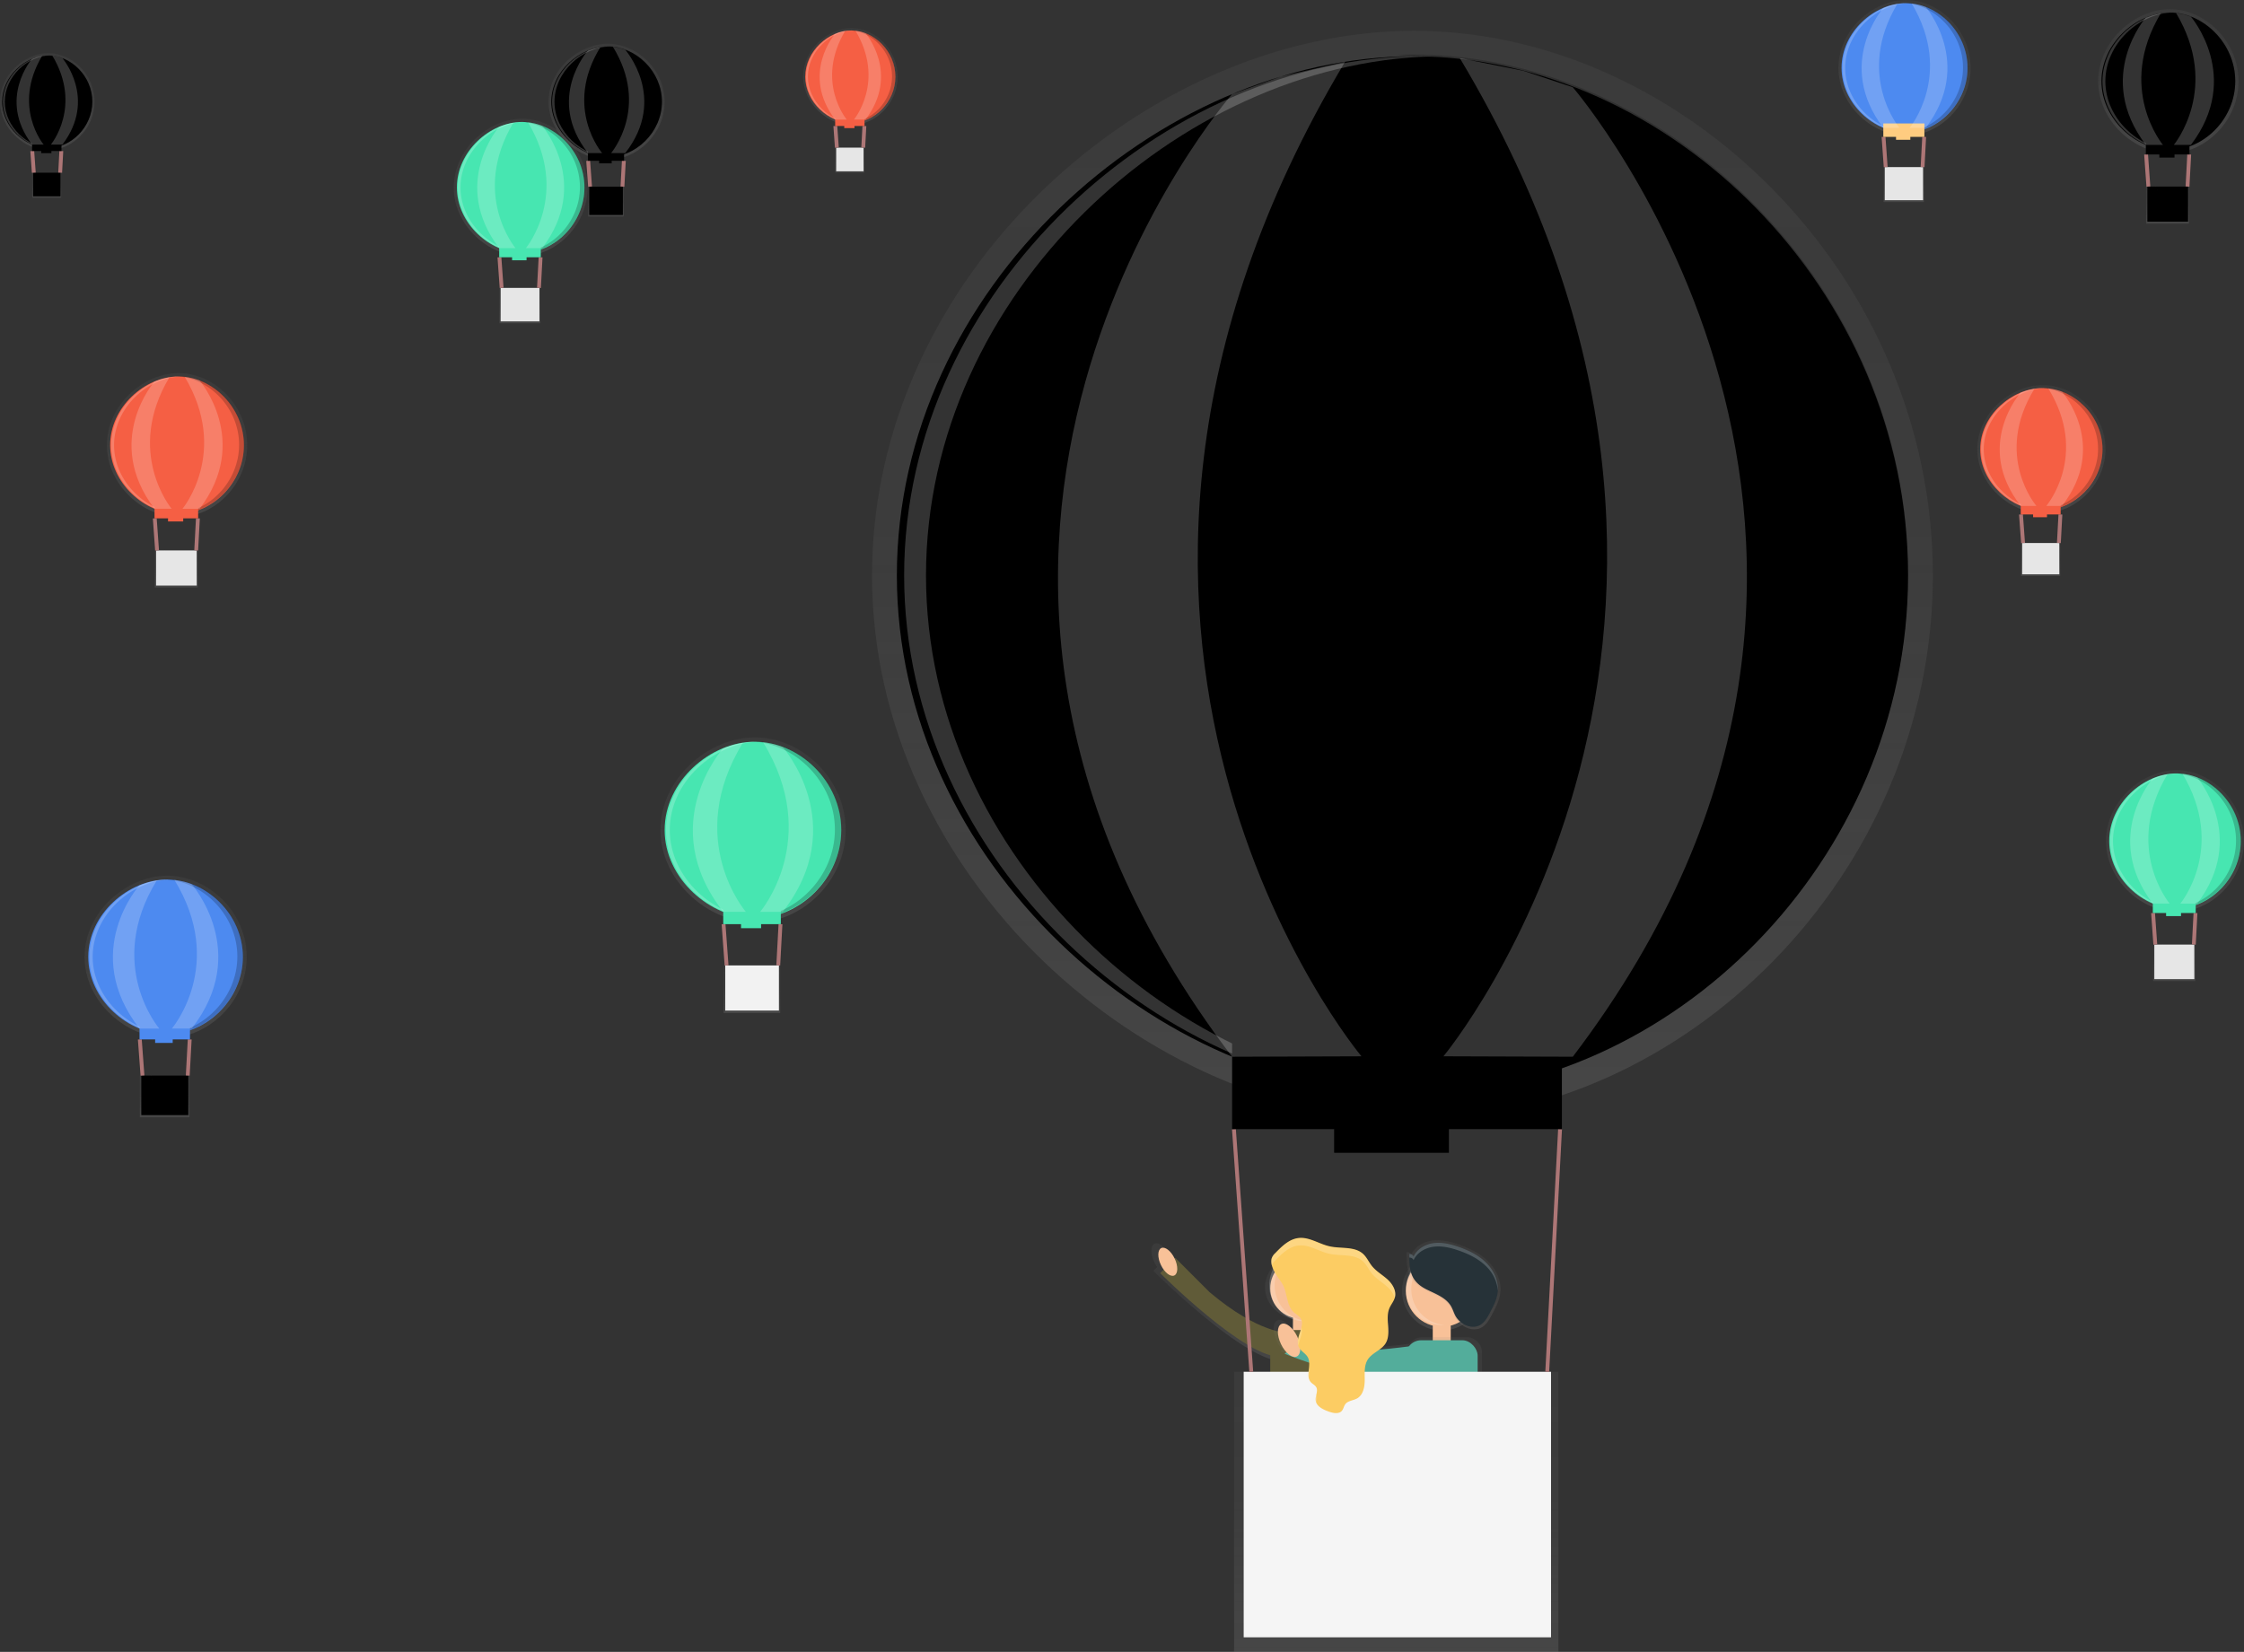 <svg id="a7bb2e51-80ad-4cfa-8751-bcdfc108e8b6" data-name="Layer 1" xmlns="http://www.w3.org/2000/svg" xmlns:xlink="http://www.w3.org/1999/xlink" width="1165.21" height="858" viewBox="0 0 1165.21 858"><rect x="0" y="0" width="1165.21" height="858" fill="#333333" stroke="none"/><defs><linearGradient id="f2f4f6e9-6b95-42bc-91e2-935d3f95e99d" x1="739.11" y1="600.75" x2="739.11" y2="35" gradientUnits="userSpaceOnUse"><stop offset="0" stop-color="gray" stop-opacity="0.25"/><stop offset="0.54" stop-color="gray" stop-opacity="0.12"/><stop offset="1" stop-color="gray" stop-opacity="0.1"/></linearGradient><linearGradient id="f3ab6348-f00d-4f48-ac7c-85d02bfc6ffb" x1="686.68" y1="717.39" x2="686.68" y2="670.55" xlink:href="#f2f4f6e9-6b95-42bc-91e2-935d3f95e99d"/><linearGradient id="0b05ffbc-780b-4703-ab6e-f12613b08fc6" x1="645.13" y1="725.98" x2="645.13" y2="664.77" xlink:href="#f2f4f6e9-6b95-42bc-91e2-935d3f95e99d"/><linearGradient id="fefdaf25-1efa-4566-a839-7466210dd781" x1="748.64" y1="691.12" x2="748.64" y2="649.87" xlink:href="#f2f4f6e9-6b95-42bc-91e2-935d3f95e99d"/><linearGradient id="00faf9d1-f067-4649-a9f7-133b0e619575" x1="726.3" y1="801.01" x2="726.3" y2="704.54" xlink:href="#f2f4f6e9-6b95-42bc-91e2-935d3f95e99d"/><linearGradient id="e0f12371-53e2-4b63-954f-7529306c0fcf" x1="765.68" y1="709.46" x2="765.68" y2="663.19" xlink:href="#f2f4f6e9-6b95-42bc-91e2-935d3f95e99d"/><linearGradient id="0828e378-0415-49ac-805e-ffac983dd77f" x1="725" y1="858" x2="725" y2="712.51" xlink:href="#f2f4f6e9-6b95-42bc-91e2-935d3f95e99d"/><linearGradient id="a59f3b9d-1771-4339-a46e-b16d2b7b7a75" x1="325.86" y1="102.02" x2="325.86" y2="41.73" xlink:href="#f2f4f6e9-6b95-42bc-91e2-935d3f95e99d"/><linearGradient id="127b93fc-e9a8-4a28-b3e8-ddf2259882c5" x1="314.63" y1="112.46" x2="314.63" y2="96.95" xlink:href="#f2f4f6e9-6b95-42bc-91e2-935d3f95e99d"/><linearGradient id="0726a656-e16d-4980-b3fe-a86ba469ed49" x1="96.86" y1="558.16" x2="96.86" y2="473.87" xlink:href="#f2f4f6e9-6b95-42bc-91e2-935d3f95e99d"/><linearGradient id="09a3f343-371f-47c8-af4b-b7896fe83138" x1="85.49" y1="580.32" x2="85.49" y2="558.64" xlink:href="#f2f4f6e9-6b95-42bc-91e2-935d3f95e99d"/><linearGradient id="91620f7c-415a-4efb-8775-05b0b41b95e1" x1="401.86" y1="498.21" x2="401.86" y2="402" xlink:href="#f2f4f6e9-6b95-42bc-91e2-935d3f95e99d"/><linearGradient id="1ac82200-36c7-4144-8a58-4670deda2f7e" x1="390.42" y1="526.19" x2="390.42" y2="501.45" xlink:href="#f2f4f6e9-6b95-42bc-91e2-935d3f95e99d"/><linearGradient id="be26d75a-0455-4f88-8e02-7405c5fe6a65" x1="281.25" y1="152.04" x2="281.25" y2="80.66" xlink:href="#f2f4f6e9-6b95-42bc-91e2-935d3f95e99d"/><linearGradient id="0b2f09ef-1575-4fe8-8a39-bc8009e41251" x1="269.97" y1="167.89" x2="269.97" y2="149.53" xlink:href="#f2f4f6e9-6b95-42bc-91e2-935d3f95e99d"/><linearGradient id="e4790bd4-5801-4457-b473-8cffc98e274c" x1="35.42" y1="97.02" x2="35.42" y2="46.61" xlink:href="#f2f4f6e9-6b95-42bc-91e2-935d3f95e99d"/><linearGradient id="3d7619d0-4e5d-43de-b852-961e26921f74" x1="24.26" y1="102.64" x2="24.26" y2="89.68" xlink:href="#f2f4f6e9-6b95-42bc-91e2-935d3f95e99d"/><linearGradient id="13b49d86-3a6c-4373-8a2b-23927da3a66d" x1="452.42" y1="84.02" x2="452.42" y2="33.61" xlink:href="#f2f4f6e9-6b95-42bc-91e2-935d3f95e99d"/><linearGradient id="e13d1787-a849-404d-9971-b1babf765573" x1="441.26" y1="89.64" x2="441.26" y2="76.68" xlink:href="#f2f4f6e9-6b95-42bc-91e2-935d3f95e99d"/><linearGradient id="8d0e9b9d-b502-4368-bee2-132b20c20719" x1="102.82" y1="287.6" x2="102.82" y2="212.78" xlink:href="#f2f4f6e9-6b95-42bc-91e2-935d3f95e99d"/><linearGradient id="2bbe2ca3-b086-4129-9122-2e4a5aa8bf64" x1="91.51" y1="305.14" x2="91.51" y2="285.9" xlink:href="#f2f4f6e9-6b95-42bc-91e2-935d3f95e99d"/><linearGradient id="6be94b36-c083-4e0b-93be-f3da3b19fa1e" x1="999.82" y1="89.49" x2="999.82" y2="19" xlink:href="#f2f4f6e9-6b95-42bc-91e2-935d3f95e99d"/><linearGradient id="cd7958c8-0c10-490b-9e34-7b85f0d28caa" x1="988.54" y1="104.92" x2="988.54" y2="86.79" xlink:href="#f2f4f6e9-6b95-42bc-91e2-935d3f95e99d"/><linearGradient id="de1c6a66-0b91-463d-a557-a0141dbc776a" x1="1136.82" y1="98.6" x2="1136.82" y2="23.78" xlink:href="#f2f4f6e9-6b95-42bc-91e2-935d3f95e99d"/><linearGradient id="1fff592f-6693-4eb3-9171-bb32ff9687db" x1="1125.51" y1="116.14" x2="1125.51" y2="96.9" xlink:href="#f2f4f6e9-6b95-42bc-91e2-935d3f95e99d"/><linearGradient id="4e6c8e0b-171b-414f-b772-a9b03415ed1d" x1="1070.86" y1="285.65" x2="1070.86" y2="219" xlink:href="#f2f4f6e9-6b95-42bc-91e2-935d3f95e99d"/><linearGradient id="9eb5e881-07ee-4ce5-baa7-4927dd5ad0d0" x1="1059.6" y1="299.19" x2="1059.6" y2="282.05" xlink:href="#f2f4f6e9-6b95-42bc-91e2-935d3f95e99d"/><linearGradient id="b47c5690-0072-4895-bfce-7e12bed9c37f" x1="1140.25" y1="492.61" x2="1140.25" y2="419" xlink:href="#f2f4f6e9-6b95-42bc-91e2-935d3f95e99d"/><linearGradient id="9c3c48fe-271f-491e-9bd0-9e0c46ee695c" x1="1128.95" y1="509.55" x2="1128.95" y2="490.62" xlink:href="#f2f4f6e9-6b95-42bc-91e2-935d3f95e99d"/></defs><title>floating</title><path d="M1014.54,317.87c0,156.23-130.51,282.87-269.47,282.87S463.68,474.1,463.68,317.87,606.11,35,745.07,35,1014.54,161.65,1014.54,317.87Z" transform="translate(-10.88 -19)" fill="url(#f2f4f6e9-6b95-42bc-91e2-935d3f95e99d)"/><path d="M1001.64,317.87c0,148.91-124.4,269.63-256.86,269.63S476.58,466.79,476.58,317.87,612.33,48.24,744.79,48.24,1001.64,169,1001.64,317.87Z" transform="translate(-10.88 -19)" fill="currentColor"/><path d="M705.6,687.58c0-9.41-8.47-17-18.92-17s-18.92,7.63-18.92,17c0,7.93,6,14.58,14.19,16.48v13.33h9.46V704.06C699.57,702.16,705.6,695.52,705.6,687.58Z" transform="translate(-10.88 -19)" fill="url(#f3ab6348-f00d-4f48-ac7c-85d02bfc6ffb)"/><path d="M637.46,689.71,618.3,670.55l-.38.38,0-.09c-2-4.24-5.4-6.86-7.52-5.85s-2.2,5.28-.17,9.52a16.23,16.23,0,0,0,1.55,2.59l-2,2s49,49,68.14,46.85l3.61-13.36S665.15,713.13,637.46,689.71Z" transform="translate(-10.88 -19)" fill="url(#0b05ffbc-780b-4703-ab6e-f12613b08fc6)"/><circle cx="675.34" cy="669.16" r="15.76" fill="#f8c198"/><rect x="671.4" y="680.99" width="7.88" height="15.76" fill="#f8c198"/><rect x="659.58" y="690.84" width="31.52" height="70.93" rx="8" ry="8" fill="#605b38"/><path d="M679.71,711.27s-15.16.54-40.78-21.14L621.2,672.4l-7.88,7.88s45.32,45.32,63,43.35Z" transform="translate(-10.88 -19)" fill="#605b38"/><ellipse cx="617.26" cy="674.37" rx="3.94" ry="7.88" transform="translate(-241.43 313.32) rotate(-25.56)" fill="#f8c198"/><circle cx="748.64" cy="670.49" r="20.63" fill="url(#fefdaf25-1efa-4566-a839-7466210dd781)"/><circle cx="748.64" cy="670.49" r="18.65" fill="#f8c198"/><rect x="743.97" y="684.48" width="9.33" height="18.65" fill="#f8c198"/><path d="M772.46,713.56h-23.1a7.89,7.89,0,0,0-6.44,3.36c-17.55,2.28-53.66,5.8-57.32-3.36l-1.68,1.26a18.46,18.46,0,0,0-1.23-3.35c-2.32-4.84-6.16-7.83-8.58-6.67s-2.51,6-.19,10.86a17.3,17.3,0,0,0,3,4.42l-1,.77s36.93,15.55,65.59,13.61v58.67a7.91,7.91,0,0,0,7.89,7.89h23.1a7.91,7.91,0,0,0,7.89-7.89V721.44A7.91,7.91,0,0,0,772.46,713.56Z" transform="translate(-10.88 -19)" fill="url(#00faf9d1-f067-4649-a9f7-133b0e619575)"/><rect x="729.98" y="696.14" width="37.3" height="83.93" rx="8" ry="8" fill="#53ad9b"/><path d="M751.35,717.05s-59.45,9.74-64.11-1.92l-9.33,7s44.3,18.65,72.27,11.66S751.35,717.05,751.35,717.05Z" transform="translate(-10.88 -19)" fill="#53ad9b"/><ellipse cx="680.25" cy="715.14" rx="4.66" ry="9.33" transform="translate(-252.86 344.48) rotate(-25.56)" fill="#f8c198"/><path d="M741.29,669.35a2.36,2.36,0,0,1,2.34,1.37c1.92-4.2,6.46-6.77,11-7.36s9.21.51,13.58,2c5.59,1.91,11.06,4.55,15.27,8.69s7,10,6.51,15.87c-.38,4.33-2.47,8.3-4.53,12.12-1.27,2.37-2.65,4.83-4.92,6.26-4.74,3-11.46-.17-14-5.16-.84-1.65-1.36-3.45-2.29-5-2.81-4.84-8.63-6.82-13.64-9.33C741.85,684.36,741.16,678.24,741.29,669.35Z" transform="translate(-10.88 -19)" fill="url(#e0f12371-53e2-4b63-954f-7529306c0fcf)"/><rect x="640.8" y="712.51" width="168.4" height="145.49" fill="url(#0828e378-0415-49ac-805e-ffac983dd77f)"/><rect x="645.79" y="712.51" width="159.59" height="137.92" fill="#f5f5f5"/><line x1="803.41" y1="712.51" x2="810.07" y2="586.48" fill="none" stroke="#ad7676" stroke-miterlimit="10" stroke-width="2"/><line x1="649.73" y1="712.51" x2="640.72" y2="586.48" fill="none" stroke="#ad7676" stroke-miterlimit="10" stroke-width="2"/><path d="M743.7,688.55A18.64,18.64,0,0,1,760.93,670c-.47,0-.94-.07-1.42-.07a18.65,18.65,0,0,0,0,37.3c.48,0,.95,0,1.42-.07A18.64,18.64,0,0,1,743.7,688.55Z" transform="translate(-10.88 -19)" fill="#fff" opacity="0.2"/><path d="M672.75,686.66A18.64,18.64,0,0,1,690,668.08c-.47,0-.94-.07-1.42-.07a18.65,18.65,0,0,0,0,37.3c.48,0,.95,0,1.42-.07A18.64,18.64,0,0,1,672.75,686.66Z" transform="translate(-10.88 -19)" fill="#fff" opacity="0.2"/><path d="M683.11,701a18.87,18.87,0,0,1,2.82,2.3c3.35,4.17-3,10.63-.62,15.43,1.05,2.12,3.55,3.2,4.67,5.28,2.13,3.95-1.44,9.73,1.65,13,.83.87,2,1.38,2.65,2.4,1.25,2-.5,4.66-.22,7,.35,3,3.63,4.6,6.46,5.66,2.41.9,5.57,1.62,7.21-.37.79-1,.94-2.31,1.68-3.32,1.38-1.89,4.16-1.9,6.19-3.06,3.15-1.8,3.92-6,3.92-9.61s-.36-7.55,1.62-10.6c2.24-3.46,6.89-4.75,9.13-8.21,3.39-5.26-.35-12.61,2.07-18.38.84-2,2.38-3.69,2.88-5.79.83-3.47-1.39-7-4-9.33s-5.87-4.16-8.08-7c-1.55-2-2.56-4.35-4.39-6.06-4.44-4.14-11.5-2.66-17.43-4-5.49-1.19-10.55-4.95-16.14-4.32-4.89.55-8.71,4.31-12.12,7.86a6.29,6.29,0,0,0-1.9,2.92c-1,4.83,3.69,9.8,5.75,13.34C679.54,690.88,678.73,697.33,683.11,701Z" transform="translate(-10.88 -19)" fill="#fccc63"/><g opacity="0.2"><path d="M673,673.79c3.41-3.55,7.23-7.31,12.12-7.86,5.58-.63,10.65,3.13,16.14,4.32,5.93,1.29,13-.19,17.43,4,1.83,1.71,2.84,4.1,4.39,6.06,2.21,2.79,5.43,4.58,8.08,7a12.9,12.9,0,0,1,3.95,5.88c0-.11.07-.22.1-.33.83-3.47-1.39-7-4.05-9.33s-5.87-4.16-8.08-7c-1.55-2-2.56-4.35-4.39-6.06-4.44-4.14-11.5-2.66-17.43-4-5.49-1.19-10.55-4.95-16.14-4.32-4.89.55-8.71,4.31-12.12,7.86a6.29,6.29,0,0,0-1.9,2.92,7.58,7.58,0,0,0,.13,3.32A7.35,7.35,0,0,1,673,673.79Z" transform="translate(-10.88 -19)" fill="#fff"/><path d="M694.4,743.43a9.29,9.29,0,0,0-.34,3,4.32,4.32,0,0,0,.27,1.08C694.65,746.09,695,744.66,694.4,743.43Z" transform="translate(-10.88 -19)" fill="#fff"/><path d="M690.57,729.59a18.28,18.28,0,0,0-.12,5A18.73,18.73,0,0,0,690.57,729.59Z" transform="translate(-10.88 -19)" fill="#fff"/><path d="M731.69,712.36a46.51,46.51,0,0,0-.17-6.52A46.24,46.24,0,0,0,731.69,712.36Z" transform="translate(-10.88 -19)" fill="#fff"/><path d="M719.48,736.82c0-.36,0-.72,0-1.07,0-.18,0-.36,0-.54C719.49,735.75,719.48,736.29,719.48,736.82Z" transform="translate(-10.88 -19)" fill="#fff"/><path d="M686.66,708.42c-.72,3.15-2.55,6.61-1.65,9.55C685.71,714.68,687.63,711.21,686.66,708.42Z" transform="translate(-10.88 -19)" fill="#fff"/></g><path d="M742.7,670.32a2.22,2.22,0,0,1,2.2,1.29c1.81-4,6.08-6.38,10.4-6.94s8.68.48,12.8,1.89c5.27,1.8,10.42,4.29,14.39,8.19s6.62,9.41,6.13,15c-.36,4.08-2.33,7.82-4.27,11.42-1.2,2.23-2.5,4.55-4.64,5.9-4.47,2.81-10.8-.16-13.21-4.86-.79-1.55-1.28-3.25-2.16-4.75-2.65-4.56-8.14-6.42-12.85-8.79C743.22,684.48,742.57,678.71,742.7,670.32Z" transform="translate(-10.88 -19)" fill="#263238"/><path d="M742.7,672.22a2.22,2.22,0,0,1,2.2,1.29c1.81-4,6.08-6.38,10.4-6.94s8.68.48,12.8,1.89c5.27,1.8,10.42,4.29,14.39,8.19a20,20,0,0,1,6.15,12.66c.33-5.41-2.28-10.74-6.15-14.55s-9.12-6.39-14.39-8.19c-4.12-1.41-8.49-2.45-12.8-1.89s-8.59,3-10.4,6.94a2.22,2.22,0,0,0-2.2-1.29c0,.81,0,1.6,0,2.36C742.69,672.53,742.69,672.37,742.7,672.22Z" transform="translate(-10.88 -19)" fill="#fff" opacity="0.2"/><rect x="692.76" y="577.96" width="59.6" height="20.81" fill="currentColor"/><g opacity="0.2"><path d="M744.79,47.3c-3.16,0-6.31.09-9.47.23,128.86,5.56,247.41,124,247.41,269.4S864.17,580.77,735.32,586.33c3.16.14,6.32.23,9.47.23,132.45,0,256.86-120.72,256.86-269.63S877.24,47.3,744.79,47.3Z" transform="translate(-10.88 -19)"/></g><g opacity="0.2"><path d="M491.71,317.87c0-146.78,131.9-266.17,262.53-269.55-1.89,0-3.78-.08-5.67-.08C616.12,48.24,480.36,169,480.36,317.87S616.12,587.5,748.57,587.5c1.89,0,3.78,0,5.67-.08C623.62,584,491.71,464.66,491.71,317.87Z" transform="translate(-10.88 -19)" fill="#fff"/></g><rect x="639.78" y="530.66" width="171.24" height="55.82" fill="currentColor"/><path d="M650.65,67.88s-203.4,232.49,0,500l67.17-.23s-185.43-221-8.51-516.55L676.2,58.65Z" transform="translate(-10.88 -19)" fill="#fff" opacity="0.2"/><path d="M827.57,64.33s203.4,236,0,503.54l-67.17-.23s185.43-222.88,8.51-518.44L802,55.81Z" transform="translate(-10.88 -19)" fill="#fff" opacity="0.2"/><path d="M356,71.87C356,88.52,341.72,102,326.52,102s-30.79-13.5-30.79-30.14,15.58-30.14,30.79-30.14S356,55.23,356,71.87Z" transform="translate(-10.88 -19)" fill="url(#a59f3b9d-1771-4339-a46e-b16d2b7b7a75)"/><path d="M354.59,71.87c0,15.87-13.61,28.73-28.1,28.73s-29.35-12.86-29.35-28.73S312,43.14,326.49,43.14,354.59,56,354.59,71.87Z" transform="translate(-10.88 -19)" fill="currentColor"/><rect x="305.42" y="96.95" width="18.43" height="15.5" fill="url(#127b93fc-e9a8-4a28-b3e8-ddf2259882c5)"/><rect x="305.97" y="96.95" width="17.46" height="14.7" fill="currentColor"/><line x1="323.21" y1="96.95" x2="323.94" y2="83.52" fill="none" stroke="#ad7676" stroke-miterlimit="10" stroke-width="2"/><line x1="306.4" y1="96.95" x2="305.41" y2="83.52" fill="none" stroke="#ad7676" stroke-miterlimit="10" stroke-width="2"/><g opacity="0.2"><path d="M321,117.22a1,1,0,0,0,0,.32.45.45,0,0,0,0,.11A.65.65,0,0,0,321,117.22Z" transform="translate(-10.88 -19)" fill="#fff"/><path d="M320.55,115.75a1.9,1.9,0,0,0,0,.53A1.94,1.94,0,0,0,320.55,115.75Z" transform="translate(-10.88 -19)" fill="#fff"/><path d="M323.72,116.52s0-.08,0-.11v-.06C323.72,116.41,323.72,116.46,323.72,116.52Z" transform="translate(-10.88 -19)" fill="#fff"/></g><rect x="311.1" y="82.62" width="6.52" height="2.22" fill="currentColor"/><g opacity="0.2"><path d="M326.49,43l-1,0c14.1.59,27.07,13.22,27.07,28.71s-13,28.12-27.07,28.71l1,0c14.49,0,28.1-12.86,28.1-28.73S341,43,326.49,43Z" transform="translate(-10.88 -19)"/></g><g opacity="0.2"><path d="M298.8,71.87c0-15.64,14.43-28.36,28.72-28.72h-.62c-14.49,0-29.35,12.86-29.35,28.73s14.85,28.73,29.35,28.73h.62C313.23,100.24,298.8,87.52,298.8,71.87Z" transform="translate(-10.88 -19)" fill="#fff"/></g><rect x="305.31" y="77.57" width="18.74" height="5.95" fill="currentColor"/><path d="M316.19,45.23s-22.26,24.77,0,53.28l7.35,0s-20.29-23.55-.93-55l-3.62.81Z" transform="translate(-10.88 -19)" fill="#fff" opacity="0.2"/><path d="M335.54,44.86s22.26,25.15,0,53.66l-7.35,0s20.29-23.75.93-55.25l3.62.71Z" transform="translate(-10.88 -19)" fill="#fff" opacity="0.2"/><path d="M139,516c0,23.28-20,42.15-41.22,42.15s-43-18.87-43-42.15,21.79-42.15,43-42.15S139,492.74,139,516Z" transform="translate(-10.88 -19)" fill="url(#0726a656-e16d-4980-b3fe-a86ba469ed49)"/><path d="M137,516c0,22.19-19,40.17-39.29,40.17s-41-18-41-40.17,20.77-40.17,41-40.17S137,493.83,137,516Z" transform="translate(-10.88 -19)" fill="#4d8af0"/><rect x="72.61" y="558.64" width="25.76" height="21.68" fill="url(#09a3f343-371f-47c8-af4b-b7896fe83138)"/><rect x="73.37" y="558.64" width="24.41" height="20.55" fill="currentColor"/><line x1="97.49" y1="558.64" x2="98.51" y2="539.87" fill="none" stroke="#ad7676" stroke-miterlimit="10" stroke-width="2"/><line x1="73.98" y1="558.64" x2="72.6" y2="539.87" fill="none" stroke="#ad7676" stroke-miterlimit="10" stroke-width="2"/><g opacity="0.2"><path d="M90,579.42a1.35,1.35,0,0,0-.05.45.63.63,0,0,0,0,.16A.91.91,0,0,0,90,579.42Z" transform="translate(-10.88 -19)" fill="#fff"/><path d="M89.44,577.36a2.65,2.65,0,0,0,0,.74A2.72,2.72,0,0,0,89.44,577.36Z" transform="translate(-10.88 -19)" fill="#fff"/><path d="M93.86,578.44c0-.05,0-.11,0-.16v-.08C93.86,578.28,93.86,578.36,93.86,578.44Z" transform="translate(-10.88 -19)" fill="#fff"/></g><rect x="80.56" y="538.6" width="9.12" height="3.1" fill="#4d8af0"/><g opacity="0.2"><path d="M97.73,475.7c-.48,0-1,0-1.45,0,19.71.83,37.85,18.48,37.85,40.14S116,555.18,96.28,556c.48,0,1,0,1.45,0,20.26,0,39.29-18,39.29-40.17S118,475.7,97.73,475.7Z" transform="translate(-10.88 -19)"/></g><g opacity="0.2"><path d="M59,516c0-21.87,20.18-39.66,40.16-40.16h-.87c-20.26,0-41,18-41,40.17s20.77,40.17,41,40.17h.87C79.2,555.67,59,537.88,59,516Z" transform="translate(-10.88 -19)" fill="#fff"/></g><rect x="72.45" y="531.55" width="26.2" height="8.32" fill="#4d8af0"/><path d="M83.33,478.76s-31.12,34.64,0,74.5l10.28,0s-28.37-32.93-1.3-77l-5.07,1.13Z" transform="translate(-10.88 -19)" fill="#fff" opacity="0.2"/><path d="M110.4,478.24s31.12,35.17,0,75l-10.28,0S128.49,520,101.42,476l5.07,1Z" transform="translate(-10.88 -19)" fill="#fff" opacity="0.2"/><path d="M450,450.1c0,26.57-22.79,48.1-47.05,48.1s-49.13-21.54-49.13-48.1S378.64,402,402.9,402,450,423.54,450,450.1Z" transform="translate(-10.88 -19)" fill="url(#91620f7c-415a-4efb-8775-05b0b41b95e1)"/><path d="M447.7,450.1C447.7,475.43,426,496,402.86,496S356,475.43,356,450.1s23.7-45.85,46.83-45.85S447.7,424.78,447.7,450.1Z" transform="translate(-10.88 -19)" fill="#47e6b1"/><rect x="375.72" y="501.45" width="29.4" height="24.74" fill="url(#1ac82200-36c7-4144-8a58-4670deda2f7e)"/><rect x="376.59" y="501.45" width="27.87" height="23.45" fill="#f2f2f2"/><line x1="404.11" y1="501.45" x2="405.27" y2="480.01" fill="none" stroke="#ad7676" stroke-miterlimit="10" stroke-width="2"/><line x1="377.28" y1="501.45" x2="375.71" y2="480.01" fill="none" stroke="#ad7676" stroke-miterlimit="10" stroke-width="2"/><g opacity="0.2"><path d="M394.06,522.47a1.54,1.54,0,0,0-.06.51.72.72,0,0,0,0,.18A1,1,0,0,0,394.06,522.47Z" transform="translate(-10.88 -19)" fill="#fff"/><path d="M393.39,520.12a3,3,0,0,0,0,.85A3.1,3.1,0,0,0,393.39,520.12Z" transform="translate(-10.88 -19)" fill="#fff"/><path d="M398.44,521.35c0-.06,0-.12,0-.18v-.09C398.44,521.17,398.44,521.26,398.44,521.35Z" transform="translate(-10.88 -19)" fill="#fff"/></g><rect x="384.79" y="478.57" width="10.41" height="3.54" fill="#47e6b1"/><g opacity="0.2"><path d="M402.86,404.09c-.55,0-1.1,0-1.65,0,22.5.95,43.2,21.09,43.2,45.81s-20.7,44.87-43.2,45.81c.55,0,1.1,0,1.65,0,23.13,0,44.85-20.53,44.85-45.85S426,404.09,402.86,404.09Z" transform="translate(-10.88 -19)"/></g><g opacity="0.2"><path d="M358.67,450.1c0-25,23-45.26,45.84-45.84h-1c-23.13,0-46.83,20.53-46.83,45.85S380.39,496,403.52,496h1C381.7,495.37,358.67,475.07,358.67,450.1Z" transform="translate(-10.88 -19)" fill="#fff"/></g><rect x="375.54" y="470.52" width="29.9" height="9.49" fill="#47e6b1"/><path d="M386.42,407.59s-35.52,39.54,0,85l11.73,0s-32.38-37.58-1.49-87.84L390.88,406Z" transform="translate(-10.88 -19)" fill="#fff" opacity="0.2"/><path d="M417.31,407s35.52,40.14,0,85.63l-11.73,0s32.38-37.9,1.49-88.17l5.78,1.13Z" transform="translate(-10.88 -19)" fill="#fff" opacity="0.2"/><path d="M316,116.35c0,19.71-16.47,35.69-34,35.69s-35.5-16-35.5-35.69,18-35.69,35.5-35.69S316,96.64,316,116.35Z" transform="translate(-10.88 -19)" fill="url(#be26d75a-0455-4f88-8e02-7405c5fe6a65)"/><path d="M314.37,116.35c0,18.79-15.69,34-32.41,34s-33.84-15.23-33.84-34,17.13-34,33.84-34S314.37,97.56,314.37,116.35Z" transform="translate(-10.88 -19)" fill="#47e6b1"/><rect x="259.34" y="149.53" width="21.25" height="18.36" fill="url(#0b2f09ef-1575-4fe8-8a39-bc8009e41251)"/><rect x="259.97" y="149.53" width="20.13" height="17.4" fill="#e6e6e6"/><line x1="279.86" y1="149.53" x2="280.7" y2="133.63" fill="none" stroke="#ad7676" stroke-miterlimit="10" stroke-width="2"/><line x1="260.47" y1="149.53" x2="259.33" y2="133.63" fill="none" stroke="#ad7676" stroke-miterlimit="10" stroke-width="2"/><g opacity="0.2"><path d="M275.61,170a1.17,1.17,0,0,0,0,.38.54.54,0,0,0,0,.14A.79.79,0,0,0,275.61,170Z" transform="translate(-10.88 -19)" fill="#fff"/><path d="M275.13,168.29a2.31,2.31,0,0,0,0,.63A2.36,2.36,0,0,0,275.13,168.29Z" transform="translate(-10.88 -19)" fill="#fff"/><path d="M278.78,169.2s0-.09,0-.14V169C278.78,169.07,278.78,169.14,278.78,169.2Z" transform="translate(-10.88 -19)" fill="#fff"/></g><rect x="265.9" y="132.56" width="7.52" height="2.63" fill="#47e6b1"/><g opacity="0.2"><path d="M282,82.21l-1.19,0c16.26.7,31.21,15.65,31.21,34s-15,33.29-31.21,34l1.19,0c16.71,0,32.41-15.23,32.41-34S298.68,82.21,282,82.21Z" transform="translate(-10.88 -19)"/></g><g opacity="0.2"><path d="M250,116.35c0-18.52,16.64-33.58,33.12-34h-.72c-16.71,0-33.84,15.23-33.84,34s17.13,34,33.84,34h.72C266.68,149.93,250,134.87,250,116.35Z" transform="translate(-10.88 -19)" fill="#fff"/></g><rect x="259.21" y="126.59" width="21.6" height="7.04" fill="#47e6b1"/><path d="M270.09,84.81s-25.66,29.33,0,63.08l8.47,0S255.17,120,277.49,82.69l-4.18,1Z" transform="translate(-10.88 -19)" fill="#fff" opacity="0.2"/><path d="M292.41,84.36s25.66,29.78,0,63.53l-8.47,0s23.39-28.12,1.07-65.41l4.18.84Z" transform="translate(-10.88 -19)" fill="#fff" opacity="0.2"/><path d="M60,71.82C60,85.74,48.34,97,36,97S10.88,85.74,10.88,71.82,23.57,46.61,36,46.61,60,57.89,60,71.82Z" transform="translate(-10.88 -19)" fill="url(#e4790bd4-5801-4457-b473-8cffc98e274c)"/><path d="M58.82,71.82c0,13.27-11.09,24-22.89,24S12,85.09,12,71.82s12.1-24,23.9-24S58.82,58.55,58.82,71.82Z" transform="translate(-10.88 -19)" fill="currentColor"/><rect x="16.75" y="89.68" width="15.01" height="12.96" fill="url(#3d7619d0-4e5d-43de-b852-961e26921f74)"/><rect x="17.2" y="89.68" width="14.22" height="12.29" fill="currentColor"/><line x1="31.24" y1="89.68" x2="31.84" y2="78.44" fill="none" stroke="#ad7676" stroke-miterlimit="10" stroke-width="2"/><line x1="17.55" y1="89.68" x2="16.75" y2="78.44" fill="none" stroke="#ad7676" stroke-miterlimit="10" stroke-width="2"/><g opacity="0.2"><path d="M31.44,109.74a.83.83,0,0,0,0,.27.38.38,0,0,0,0,.1A.56.56,0,0,0,31.44,109.74Z" transform="translate(-10.88 -19)" fill="#fff"/><path d="M31.1,108.5a1.63,1.63,0,0,0,0,.44A1.67,1.67,0,0,0,31.1,108.5Z" transform="translate(-10.88 -19)" fill="#fff"/><path d="M33.67,109.15s0-.06,0-.1v0S33.67,109.1,33.67,109.15Z" transform="translate(-10.88 -19)" fill="#fff"/></g><rect x="21.38" y="77.69" width="5.31" height="1.85" fill="currentColor"/><g opacity="0.2"><path d="M35.93,47.7l-.84,0c11.48.5,22,11.05,22,24s-10.56,23.51-22,24l.84,0c11.8,0,22.89-10.76,22.89-24S47.73,47.7,35.93,47.7Z" transform="translate(-10.88 -19)"/></g><g opacity="0.2"><path d="M13.38,71.82c0-13.08,11.75-23.72,23.39-24h-.51c-11.8,0-23.9,10.76-23.9,24s12.1,24,23.9,24h.51C25.13,95.53,13.38,84.9,13.38,71.82Z" transform="translate(-10.88 -19)" fill="#fff"/></g><rect x="16.66" y="73.47" width="15.26" height="4.97" fill="currentColor"/><path d="M27.54,49.54s-18.13,20.72,0,44.56l6,0S17,74.38,32.77,48l-3,.67Z" transform="translate(-10.88 -19)" fill="#fff" opacity="0.2"/><path d="M43.3,49.22s18.13,21,0,44.87l-6,0s16.52-19.86.76-46.2l3,.59Z" transform="translate(-10.88 -19)" fill="#fff" opacity="0.2"/><path d="M477,58.82C477,72.74,465.34,84,453,84s-25.07-11.29-25.07-25.21S440.57,33.61,453,33.61,477,44.89,477,58.82Z" transform="translate(-10.88 -19)" fill="url(#13b49d86-3a6c-4373-8a2b-23927da3a66d)"/><path d="M475.82,58.82c0,13.27-11.09,24-22.89,24S429,72.09,429,58.82s12.1-24,23.9-24S475.82,45.55,475.82,58.82Z" transform="translate(-10.88 -19)" fill="#f55f44"/><rect x="433.75" y="76.68" width="15.01" height="12.96" fill="url(#e13d1787-a849-404d-9971-b1babf765573)"/><rect x="434.2" y="76.68" width="14.22" height="12.29" fill="#e6e6e6"/><line x1="448.24" y1="76.68" x2="448.84" y2="65.44" fill="none" stroke="#ad7676" stroke-miterlimit="10" stroke-width="2"/><line x1="434.55" y1="76.68" x2="433.75" y2="65.44" fill="none" stroke="#ad7676" stroke-miterlimit="10" stroke-width="2"/><g opacity="0.2"><path d="M448.44,96.74a.83.83,0,0,0,0,.27.38.38,0,0,0,0,.1A.56.56,0,0,0,448.44,96.74Z" transform="translate(-10.88 -19)" fill="#fff"/><path d="M448.1,95.5a1.63,1.63,0,0,0,0,.44A1.67,1.67,0,0,0,448.1,95.5Z" transform="translate(-10.88 -19)" fill="#fff"/><path d="M450.67,96.15s0-.06,0-.1v0S450.67,96.1,450.67,96.15Z" transform="translate(-10.88 -19)" fill="#fff"/></g><rect x="438.38" y="64.69" width="5.31" height="1.85" fill="#f55f44"/><g opacity="0.2"><path d="M452.93,34.7l-.84,0c11.48.5,22,11.05,22,24s-10.56,23.51-22,24l.84,0c11.8,0,22.89-10.76,22.89-24S464.73,34.7,452.93,34.7Z" transform="translate(-10.88 -19)"/></g><g opacity="0.2"><path d="M430.38,58.82c0-13.08,11.75-23.72,23.39-24h-.51c-11.8,0-23.9,10.76-23.9,24s12.1,24,23.9,24h.51C442.13,82.53,430.38,71.9,430.38,58.82Z" transform="translate(-10.88 -19)" fill="#fff"/></g><rect x="433.66" y="60.47" width="15.26" height="4.97" fill="#f55f44"/><path d="M444.54,36.54s-18.13,20.72,0,44.56l6,0S434,61.38,449.77,35l-3,.67Z" transform="translate(-10.88 -19)" fill="#fff" opacity="0.2"/><path d="M460.3,36.22s18.13,21,0,44.87l-6,0s16.52-19.86.76-46.2l3,.59Z" transform="translate(-10.88 -19)" fill="#fff" opacity="0.2"/><path d="M139.25,250.19c0,20.66-17.26,37.41-35.64,37.41s-37.22-16.75-37.22-37.41,18.84-37.41,37.22-37.41S139.25,229.53,139.25,250.19Z" transform="translate(-10.88 -19)" fill="url(#8d0e9b9d-b502-4368-bee2-132b20c20719)"/><path d="M137.54,250.19c0,19.7-16.45,35.66-34,35.66s-35.47-16-35.47-35.66,18-35.66,35.47-35.66S137.54,230.49,137.54,250.19Z" transform="translate(-10.88 -19)" fill="#f55f44"/><rect x="80.38" y="285.9" width="22.27" height="19.24" fill="url(#2bbe2ca3-b086-4129-9122-2e4a5aa8bf64)"/><rect x="81.04" y="285.9" width="21.11" height="18.24" fill="#e6e6e6"/><line x1="101.88" y1="285.9" x2="102.76" y2="269.23" fill="none" stroke="#ad7676" stroke-miterlimit="10" stroke-width="2"/><line x1="81.56" y1="285.9" x2="80.37" y2="269.23" fill="none" stroke="#ad7676" stroke-miterlimit="10" stroke-width="2"/><g opacity="0.2"><path d="M96.9,306.47a1.23,1.23,0,0,0,0,.4.57.57,0,0,0,0,.14A.83.83,0,0,0,96.9,306.47Z" transform="translate(-10.88 -19)" fill="#fff"/><path d="M96.4,304.64a2.42,2.42,0,0,0,0,.66A2.48,2.48,0,0,0,96.4,304.64Z" transform="translate(-10.88 -19)" fill="#fff"/><path d="M100.22,305.6s0-.1,0-.14v-.07C100.22,305.46,100.22,305.53,100.22,305.6Z" transform="translate(-10.88 -19)" fill="#fff"/></g><rect x="87.25" y="268.1" width="7.88" height="2.75" fill="#f55f44"/><g opacity="0.2"><path d="M103.57,214.4l-1.25,0c17,.74,32.72,16.41,32.72,35.63S119.36,285,102.32,285.7l1.25,0c17.52,0,34-16,34-35.66S121.09,214.4,103.57,214.4Z" transform="translate(-10.88 -19)"/></g><g opacity="0.2"><path d="M70.1,250.19c0-19.41,17.45-35.2,34.72-35.65h-.75c-17.52,0-35.47,16-35.47,35.66s18,35.66,35.47,35.66h.75C87.54,285.39,70.1,269.6,70.1,250.19Z" transform="translate(-10.88 -19)" fill="#fff"/></g><rect x="80.24" y="261.85" width="22.65" height="7.38" fill="#f55f44"/><path d="M91.12,217.12s-26.9,30.75,0,66.13l8.88,0S75.48,254,98.88,214.9l-4.38,1Z" transform="translate(-10.88 -19)" fill="#fff" opacity="0.2"/><path d="M114.52,216.66s26.9,31.22,0,66.6l-8.88,0s24.53-29.48,1.13-68.57l4.38.88Z" transform="translate(-10.88 -19)" fill="#fff" opacity="0.2"/><path d="M1034.14,54.25c0,19.47-16.26,35.25-33.58,35.25S965.5,73.71,965.5,54.25,983.25,19,1000.56,19,1034.14,34.78,1034.14,54.25Z" transform="translate(-10.88 -19)" fill="url(#6be94b36-c083-4e0b-93be-f3da3b19fa1e)"/><path d="M1032.53,54.25c0,18.55-15.5,33.6-32,33.6s-33.42-15-33.42-33.6,16.92-33.6,33.42-33.6S1032.53,35.69,1032.53,54.25Z" transform="translate(-10.88 -19)" fill="#4d8af0"/><rect x="978.05" y="86.79" width="20.98" height="18.13" fill="url(#cd7958c8-0c10-490b-9e34-7b85f0d28caa)"/><rect x="978.67" y="86.79" width="19.89" height="17.19" fill="#e6e6e6"/><line x1="998.31" y1="86.79" x2="999.14" y2="71.08" fill="none" stroke="#ad7676" stroke-miterlimit="10" stroke-width="2"/><line x1="979.16" y1="86.79" x2="978.04" y2="71.08" fill="none" stroke="#ad7676" stroke-miterlimit="10" stroke-width="2"/><g opacity="0.2"><path d="M994.25,107.27a1.16,1.16,0,0,0,0,.38.54.54,0,0,0,0,.13A.78.78,0,0,0,994.25,107.27Z" transform="translate(-10.88 -19)" fill="#fff"/><path d="M993.77,105.55a2.28,2.28,0,0,0,0,.62A2.33,2.33,0,0,0,993.77,105.55Z" transform="translate(-10.88 -19)" fill="#fff"/><path d="M997.37,106.45s0-.09,0-.13v-.07C997.37,106.32,997.37,106.38,997.37,106.45Z" transform="translate(-10.88 -19)" fill="#fff"/></g><rect x="984.52" y="70.02" width="7.43" height="2.59" fill="#ffcc80"/><g opacity="0.2"><path d="M1000.53,20.53l-1.18,0c16.06.69,30.83,15.46,30.83,33.57S1015.4,87,999.35,87.7l1.18,0c16.5,0,32-15,32-33.6S1017,20.53,1000.53,20.53Z" transform="translate(-10.88 -19)"/></g><g opacity="0.2"><path d="M969,54.25c0-18.29,16.44-33.17,32.71-33.59H1001c-16.5,0-33.42,15-33.42,33.6s16.92,33.6,33.42,33.6h.71C985.43,87.41,969,72.54,969,54.25Z" transform="translate(-10.88 -19)" fill="#fff"/></g><rect x="977.92" y="64.13" width="21.34" height="6.96" fill="#ffcc80"/><path d="M988.8,23.1s-25.34,29,0,62.3l8.37,0S974.06,57.83,996.1,21l-4.13.94Z" transform="translate(-10.88 -19)" fill="#fff" opacity="0.2"/><path d="M1010.84,22.65s25.34,29.41,0,62.74l-8.37,0s23.11-27.77,1.06-64.6l4.13.83Z" transform="translate(-10.88 -19)" fill="#fff" opacity="0.2"/><path d="M1173.25,61.19c0,20.66-17.26,37.41-35.64,37.41s-37.22-16.75-37.22-37.41,18.84-37.41,37.22-37.41S1173.25,40.53,1173.25,61.19Z" transform="translate(-10.88 -19)" fill="url(#de1c6a66-0b91-463d-a557-a0141dbc776a)"/><path d="M1171.54,61.19c0,19.7-16.45,35.66-34,35.66s-35.47-16-35.47-35.66,18-35.66,35.47-35.66S1171.54,41.49,1171.54,61.19Z" transform="translate(-10.88 -19)" fill="currentColor"/><rect x="1114.38" y="96.9" width="22.27" height="19.24" fill="url(#1fff592f-6693-4eb3-9171-bb32ff9687db)"/><rect x="1115.04" y="96.9" width="21.11" height="18.24" fill="currentColor"/><line x1="1135.88" y1="96.9" x2="1136.76" y2="80.23" fill="none" stroke="#ad7676" stroke-miterlimit="10" stroke-width="2"/><line x1="1115.56" y1="96.9" x2="1114.37" y2="80.23" fill="none" stroke="#ad7676" stroke-miterlimit="10" stroke-width="2"/><g opacity="0.2"><path d="M1130.9,117.47a1.23,1.23,0,0,0,0,.4.57.57,0,0,0,0,.14A.83.83,0,0,0,1130.9,117.47Z" transform="translate(-10.88 -19)" fill="#fff"/><path d="M1130.4,115.64a2.42,2.42,0,0,0,0,.66A2.48,2.48,0,0,0,1130.4,115.64Z" transform="translate(-10.88 -19)" fill="#fff"/><path d="M1134.22,116.6s0-.1,0-.14v-.07C1134.22,116.46,1134.22,116.53,1134.22,116.6Z" transform="translate(-10.88 -19)" fill="#fff"/></g><rect x="1121.25" y="79.1" width="7.88" height="2.75" fill="currentColor"/><g opacity="0.2"><path d="M1137.57,25.4l-1.25,0c17,.74,32.72,16.41,32.72,35.63S1153.36,96,1136.32,96.7l1.25,0c17.52,0,34-16,34-35.66S1155.09,25.4,1137.57,25.4Z" transform="translate(-10.88 -19)"/></g><g opacity="0.2"><path d="M1104.1,61.19c0-19.41,17.45-35.2,34.72-35.65h-.75c-17.52,0-35.47,16-35.47,35.66s18,35.66,35.47,35.66h.75C1121.54,96.39,1104.1,80.6,1104.1,61.19Z" transform="translate(-10.88 -19)" fill="#fff"/></g><rect x="1114.24" y="72.85" width="22.65" height="7.38" fill="currentColor"/><path d="M1125.12,28.12s-26.9,30.75,0,66.13l8.88,0S1109.48,65,1132.88,25.9l-4.38,1Z" transform="translate(-10.88 -19)" fill="#fff" opacity="0.2"/><path d="M1148.52,27.66s26.9,31.22,0,66.6l-8.88,0s24.53-29.48,1.13-68.57l4.38.88Z" transform="translate(-10.88 -19)" fill="#fff" opacity="0.2"/><path d="M1104.18,252.32c0,18.4-15.79,33.32-32.59,33.32s-34-14.92-34-33.32,17.23-33.32,34-33.32S1104.18,233.92,1104.18,252.32Z" transform="translate(-10.88 -19)" fill="url(#4e6c8e0b-171b-414f-b772-a9b03415ed1d)"/><path d="M1102.62,252.32c0,17.54-15,31.76-31.07,31.76s-32.44-14.22-32.44-31.76,16.42-31.76,32.44-31.76S1102.62,234.78,1102.62,252.32Z" transform="translate(-10.88 -19)" fill="#f55f44"/><rect x="1049.41" y="282.05" width="20.37" height="17.14" fill="url(#9eb5e881-07ee-4ce5-baa7-4927dd5ad0d0)"/><rect x="1050.01" y="282.05" width="19.3" height="16.25" fill="#e6e6e6"/><line x1="1069.08" y1="282.05" x2="1069.88" y2="267.2" fill="none" stroke="#ad7676" stroke-miterlimit="10" stroke-width="2"/><line x1="1050.49" y1="282.05" x2="1049.4" y2="267.2" fill="none" stroke="#ad7676" stroke-miterlimit="10" stroke-width="2"/><g opacity="0.2"><path d="M1065.46,302.45a1.07,1.07,0,0,0,0,.36.5.5,0,0,0,0,.13A.72.72,0,0,0,1065.46,302.45Z" transform="translate(-10.88 -19)" fill="#fff"/><path d="M1065,300.82a2.1,2.1,0,0,0,0,.59A2.15,2.15,0,0,0,1065,300.82Z" transform="translate(-10.88 -19)" fill="#fff"/><path d="M1068.49,301.68s0-.08,0-.13v-.06C1068.49,301.55,1068.49,301.61,1068.49,301.68Z" transform="translate(-10.88 -19)" fill="#fff"/></g><rect x="1055.7" y="266.2" width="7.21" height="2.45" fill="#f55f44"/><g opacity="0.2"><path d="M1071.55,220.45l-1.15,0c15.59.66,29.92,14.61,29.92,31.74s-14.34,31.08-29.92,31.74l1.15,0c16,0,31.07-14.22,31.07-31.76S1087.57,220.45,1071.55,220.45Z" transform="translate(-10.88 -19)"/></g><g opacity="0.2"><path d="M1040.94,252.32c0-17.29,16-31.35,31.75-31.75H1072c-16,0-32.44,14.22-32.44,31.76S1056,284.09,1072,284.09h.69C1056.9,283.68,1040.94,269.61,1040.94,252.32Z" transform="translate(-10.88 -19)" fill="#fff"/></g><rect x="1049.29" y="260.63" width="20.71" height="6.58" fill="#f55f44"/><path d="M1060.17,222.87s-24.6,27.39,0,58.9l8.12,0s-22.43-26-1-60.85l-4,.89Z" transform="translate(-10.88 -19)" fill="#fff" opacity="0.2"/><path d="M1081.56,222.45s24.6,27.81,0,59.32l-8.12,0s22.43-26.26,1-61.07l4,.78Z" transform="translate(-10.88 -19)" fill="#fff" opacity="0.2"/><path d="M1176.09,455.8c0,20.33-17,36.8-35.06,36.8s-36.61-16.48-36.61-36.8S1122.95,419,1141,419,1176.09,435.48,1176.09,455.8Z" transform="translate(-10.88 -19)" fill="url(#b47c5690-0072-4895-bfce-7e12bed9c37f)"/><path d="M1174.41,455.8c0,19.37-16.19,35.08-33.42,35.08s-34.9-15.71-34.9-35.08,17.66-35.08,34.9-35.08S1174.41,436.43,1174.41,455.8Z" transform="translate(-10.88 -19)" fill="#47e6b1"/><rect x="1118" y="490.62" width="21.91" height="18.93" fill="url(#9c3c48fe-271f-491e-9bd0-9e0c46ee695c)"/><rect x="1118.65" y="490.62" width="20.76" height="17.94" fill="#e6e6e6"/><line x1="1139.16" y1="490.62" x2="1140.02" y2="474.22" fill="none" stroke="#ad7676" stroke-miterlimit="10" stroke-width="2"/><line x1="1119.16" y1="490.62" x2="1117.99" y2="474.22" fill="none" stroke="#ad7676" stroke-miterlimit="10" stroke-width="2"/><g opacity="0.2"><path d="M1134.43,511.17a1.21,1.21,0,0,0,0,.39.56.56,0,0,0,0,.14A.81.81,0,0,0,1134.43,511.17Z" transform="translate(-10.88 -19)" fill="#fff"/><path d="M1133.94,509.37a2.38,2.38,0,0,0,0,.65A2.44,2.44,0,0,0,1133.94,509.37Z" transform="translate(-10.88 -19)" fill="#fff"/><path d="M1137.7,510.31s0-.09,0-.14v-.07C1137.7,510.17,1137.7,510.24,1137.7,510.31Z" transform="translate(-10.88 -19)" fill="#fff"/></g><rect x="1124.76" y="473.12" width="7.75" height="2.71" fill="#47e6b1"/><g opacity="0.2"><path d="M1141,420.6l-1.23,0c16.77.72,32.19,16.14,32.19,35.05s-15.42,34.33-32.19,35.05l1.23,0c17.23,0,33.42-15.71,33.42-35.08S1158.22,420.6,1141,420.6Z" transform="translate(-10.88 -19)"/></g><g opacity="0.2"><path d="M1108.06,455.8c0-19.1,17.16-34.63,34.16-35.07h-.74c-17.23,0-34.9,15.71-34.9,35.08s17.66,35.08,34.9,35.08h.74C1125.22,490.44,1108.06,474.9,1108.06,455.8Z" transform="translate(-10.88 -19)" fill="#fff"/></g><rect x="1117.86" y="466.96" width="22.28" height="7.26" fill="#47e6b1"/><path d="M1128.74,423.28s-26.46,30.25,0,65.05l8.74,0s-24.13-28.75-1.11-67.21l-4.31,1Z" transform="translate(-10.88 -19)" fill="#fff" opacity="0.2"/><path d="M1151.76,422.82s26.46,30.71,0,65.52l-8.74,0s24.13-29,1.11-67.45l4.31.86Z" transform="translate(-10.88 -19)" fill="#fff" opacity="0.2"/></svg>